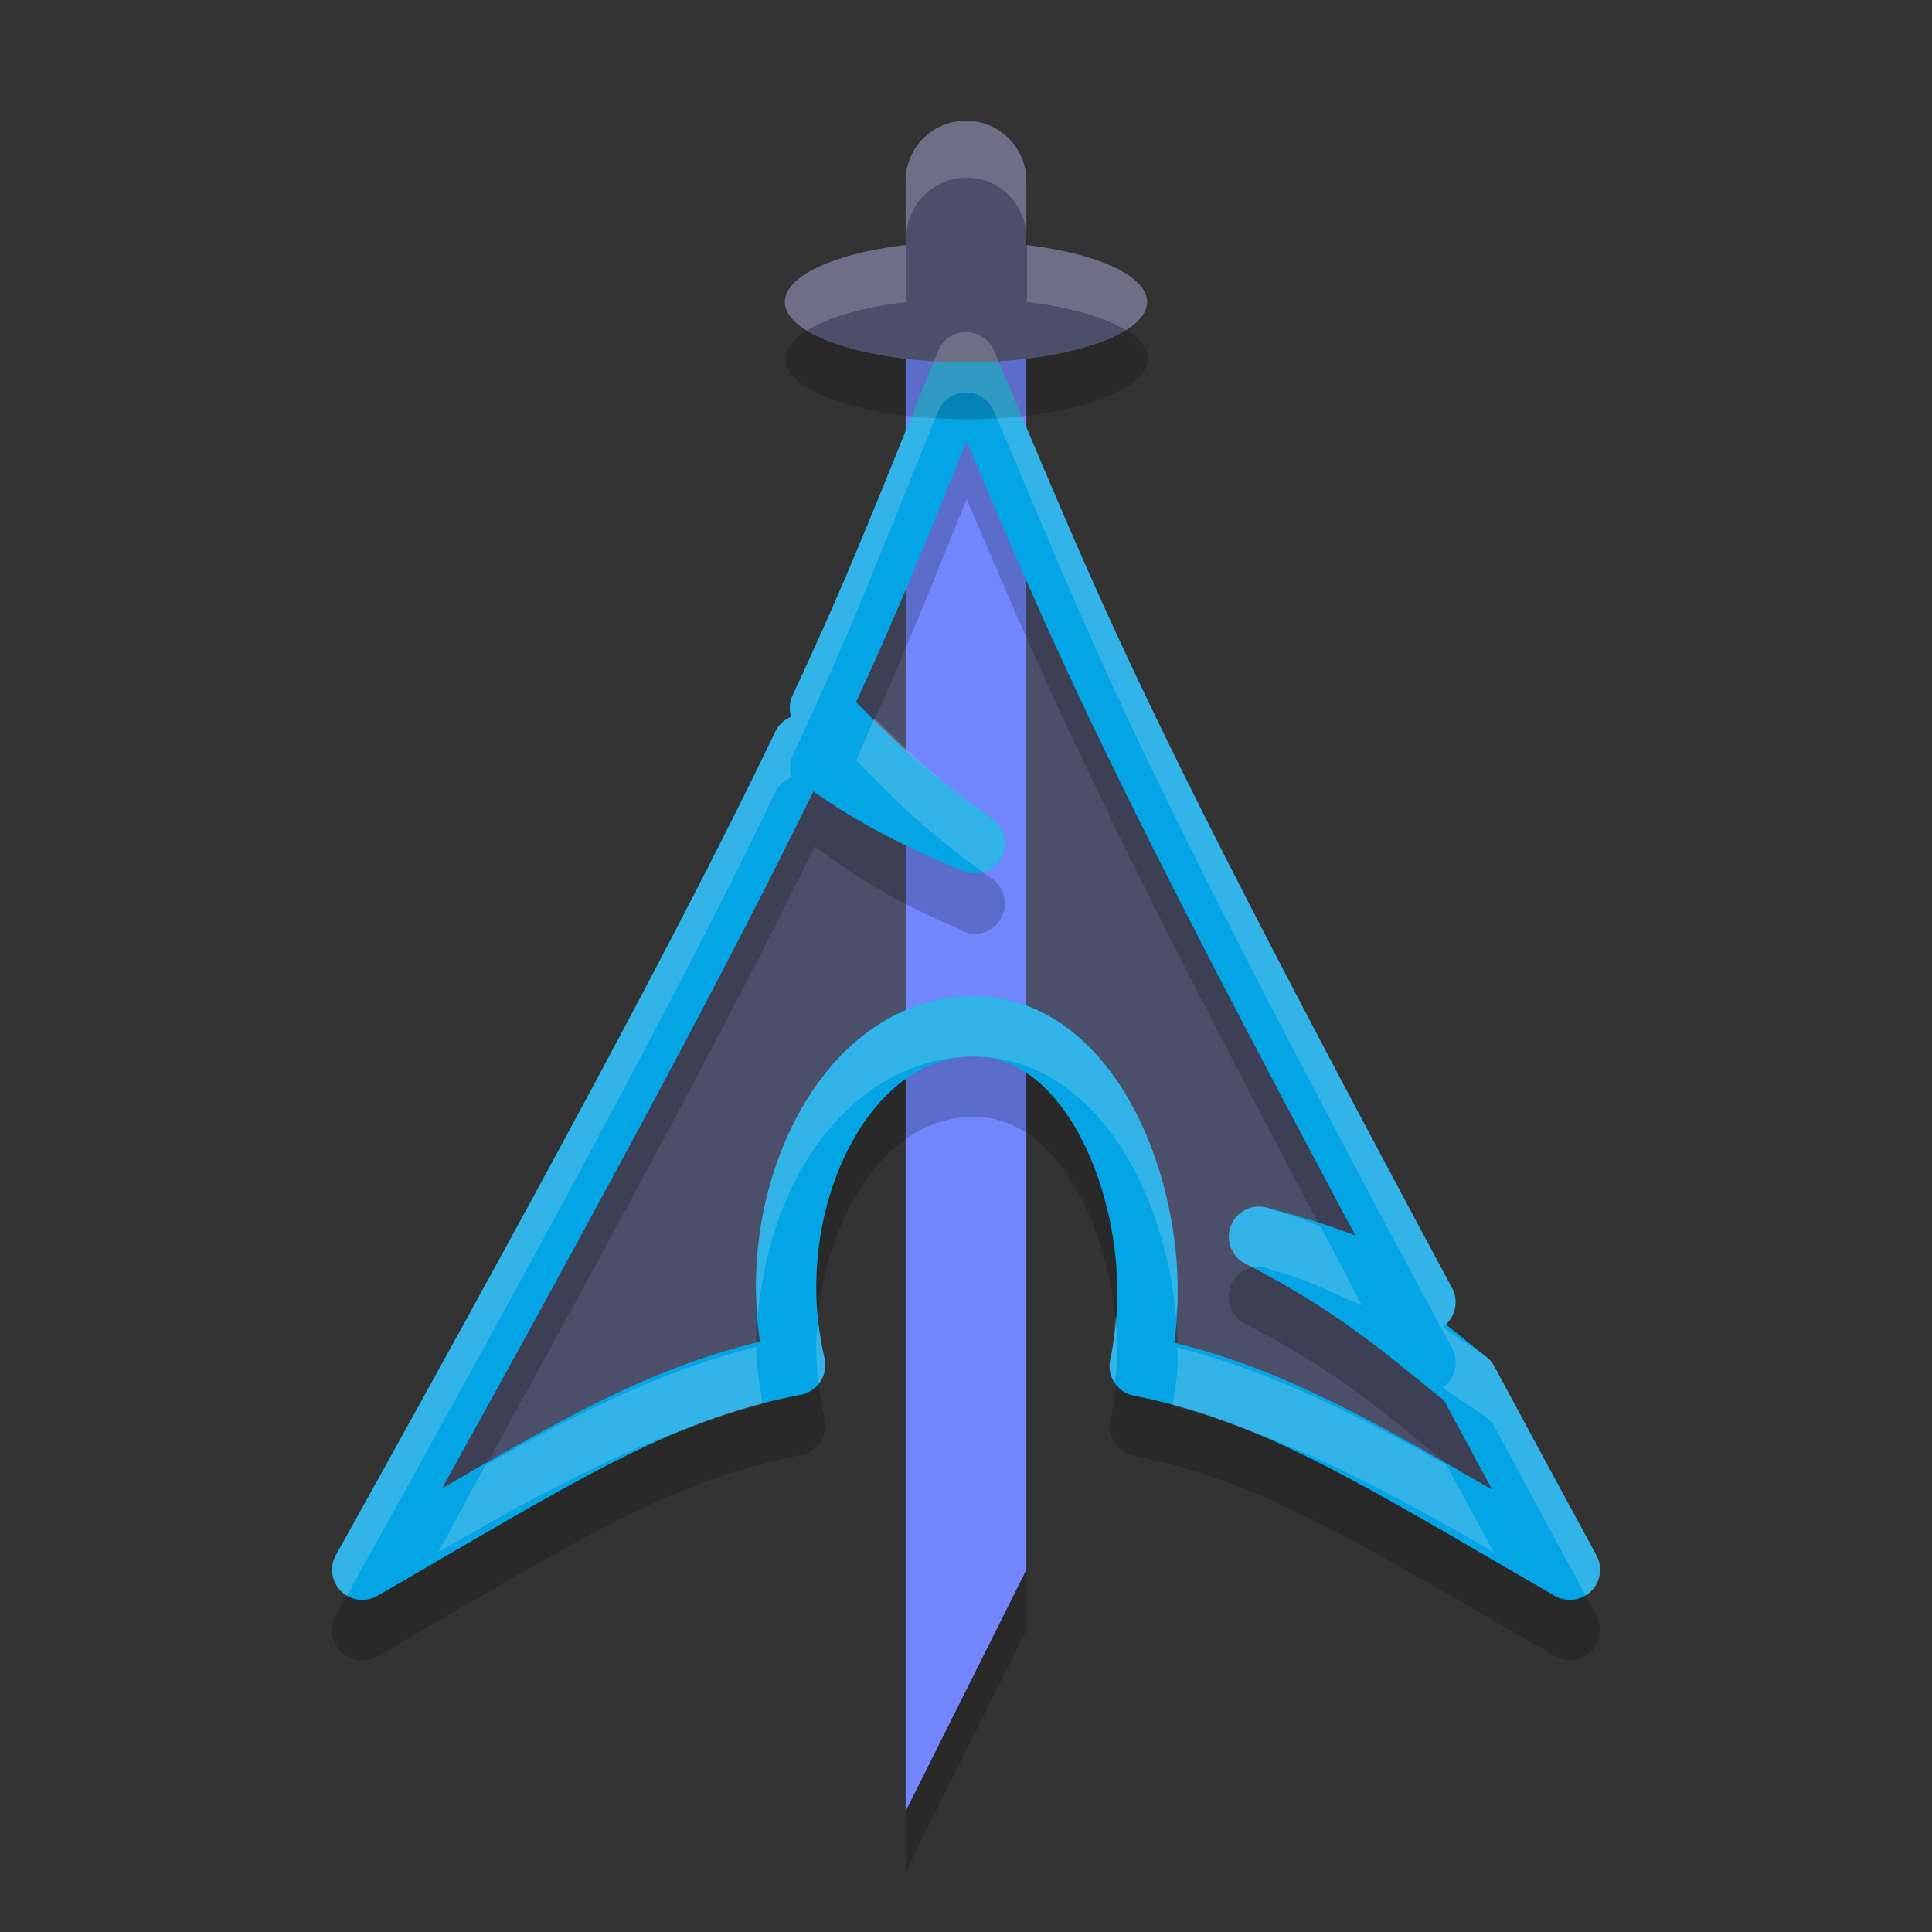 <svg width="32" height="32" version="1.1" xmlns="http://www.w3.org/2000/svg">
 <rect width="100%" height="100%" fill="#333333" stroke="none"/>
 <path d="m16 6c-0.89 2.182-1.427 3.61-2.419 5.727 0.608 0.644 1.354 1.394 2.565 2.241-1.303-0.536-2.191-1.074-2.855-1.632-1.269 2.647-3.256 6.417-7.29 13.663 3.17-1.83 4.878-2.958 7.168-3.388-0.098-0.423-0.154-0.88-0.15-1.358l0.004-0.102c0.05-2.031 1.238-4.152 3.108-4.152s2.925 2.505 2.874 4.536c-0.009 0.382-0.053 0.75-0.128 1.091 2.265 0.443 3.997 1.568 7.124 3.373-0.617-1.135-1.167-2.158-1.693-3.133-0.828-0.642-1.692-1.477-3.453-2.381 1.211 0.315 2.078 0.677 2.753 1.083-5.344-9.948-5.777-11.27-7.61-15.57z" style="fill-rule:evenodd;fill:#4c4f69"/>
 <path d="m15 6h2v21l-2 4z" style="opacity:.2"/>
 <path d="m15 5h2v21l-2 4z" style="fill:#7287fd"/>
 <path d="m15.983 6.5a0.5 0.5 0 0 0-0.445 0.311v0.002c-0.892 2.187-1.424 3.6-2.408 5.701a0.5 0.5 0 0 0-0.025 0.359 0.5 0.5 0 0 0-0.262 0.246c-1.261 2.63-3.246 6.392-7.277 13.635a0.5 0.5 0 0 0 0.688 0.678c3.18-1.835 4.831-2.921 7.01-3.33a0.5 0.5 0 0 0 0.395-0.605c-0.09-0.385-0.14-0.802-0.137-1.236 1e-5 -0.001-1.1e-5 -0.003 0-0.004l0.004-0.088a0.5 0.5 0 0 0 0-0.006c0.023-0.922 0.312-1.878 0.783-2.566 0.471-0.688 1.078-1.098 1.824-1.098 0.712 0 1.283 0.466 1.721 1.25 0.437 0.784 0.677 1.85 0.654 2.773-0.009 0.352-0.048 0.69-0.115 0.996a0.5 0.5 0 0 0 0.391 0.598c2.156 0.422 3.835 1.506 6.971 3.316a0.5 0.5 0 0 0 0.689-0.672c-0.616-1.134-1.166-2.156-1.691-3.131a0.5 0.5 0 0 0-0.135-0.158c-0.162-0.125-0.54-0.349-0.719-0.494a0.5 0.5 0 0 0 0.154-0.645c-5.341-9.942-5.756-11.221-7.592-15.529a0.5 0.5 0 0 0-0.477-0.303zm0.027 1.762c1.376 3.253 2.498 5.766 6.549 13.359-0.472-0.196-0.848-0.413-1.471-0.58-0.002-4.6e-4 -0.002-0.002-0.004-2e-3 -0.043-0.011-0.058-0.028-0.102-0.039a0.5 0.5 0 0 0-0.355 0.93c1.671 0.857 2.459 1.62 3.299 2.277 0.252 0.468 0.541 1.001 0.811 1.5-1.981-1.15-3.611-2-5.318-2.412 0.035-0.247 0.082-0.488 0.088-0.748 0.027-1.107-0.236-2.309-0.781-3.285-0.545-0.976-1.435-1.764-2.594-1.764-1.124 0-2.046 0.651-2.648 1.531s-0.932 2.001-0.959 3.109l-0.004 0.096a0.5 0.5 0 0 0 0 0.014c-0.003 0.362 0.061 0.694 0.115 1.029-1.731 0.406-3.369 1.264-5.379 2.434 3.07-5.553 5.103-9.351 6.236-11.693 0.629 0.464 1.325 0.918 2.361 1.354 0.004 0.002 0.004 0.003 0.008 0.006v-2e-3c0.042 0.018 0.053 0.037 0.096 0.055a0.5 0.5 0 0 0 0.477-0.871c-1.065-0.745-1.687-1.379-2.252-1.969 0.712-1.546 1.236-2.859 1.828-4.328z" style="fill-rule:evenodd;opacity:.2"/>
 <path d="m16 6c-0.89 2.182-1.427 3.61-2.419 5.727 0.608 0.644 1.354 1.394 2.565 2.241-1.303-0.536-2.191-1.074-2.855-1.632-1.269 2.647-3.256 6.417-7.29 13.663 3.17-1.83 4.878-2.958 7.168-3.388-0.098-0.423-0.154-0.88-0.15-1.358l0.004-0.102c0.05-2.031 1.238-4.152 3.108-4.152s2.925 2.505 2.874 4.536c-0.009 0.382-0.053 0.75-0.128 1.091 2.265 0.443 3.997 1.568 7.124 3.373-0.617-1.135-1.167-2.158-1.693-3.133-0.828-0.642-1.692-1.477-3.453-2.381 1.211 0.315 2.078 0.677 2.753 1.083-5.344-9.948-5.777-11.27-7.61-15.57z" style="fill:none;stroke-linecap:round;stroke-linejoin:round;stroke:#04a5e5"/>
 <path d="m16.012 2.943c-0.554 0-1 0.446-1 1v1c0 0.02 0.011 0.037 0.012 0.057a3 1 0 0 0-2.012 0.943 3 1 0 0 0 3 1 3 1 0 0 0 3-1 3 1 0 0 0-2.012-0.943c0.001-0.02 0.012-0.037 0.012-0.057v-1c0-0.554-0.446-1-1-1z" style="opacity:.2"/>
 <path d="m16 2c-0.554 0-1 0.446-1 1v1c0 0.02 0.011 0.037 0.012 0.057a3 1 0 0 0-2.012 0.943 3 1 0 0 0 3 1 3 1 0 0 0 3-1 3 1 0 0 0-2.012-0.943c0.001-0.02 0.012-0.037 0.012-0.057v-1c0-0.554-0.446-1-1-1z" style="fill:#4c4f69"/>
 <path d="m16 2c-0.554 0-1 0.446-1 1v1c0 0.02 0.011 0.037 0.012 0.057v-0.113c0-0.554 0.446-1 1-1 0.533-4e-7 0.957 0.416 0.988 0.941v-0.885c0-0.554-0.446-1-1-1zm-0.988 2.057a3 1 0 0 0-2.012 0.943 3 1 0 0 0 0.365 0.477 3 1 0 0 1 1.658-0.477c-0.001-0.02-0.012-0.037-0.012-0.057v-0.887zm2 0.002v0.885c0 0.02-0.011 0.037-0.012 0.057a3 1 0 0 1 1.648 0.469 3 1 0 0 0 0.352-0.469 3 1 0 0 0-1.988-0.941z" style="fill:#eff1f5;opacity:.2"/>
 <path d="m15.982 5.502a0.5 0.5 0 0 0-0.445 0.311v0.002c-0.892 2.187-1.424 3.6-2.408 5.701a0.5 0.5 0 0 0-0.025 0.359 0.5 0.5 0 0 0-0.262 0.246c-1.261 2.63-3.246 6.392-7.277 13.635a0.5 0.5 0 0 0 0.18 0.674c3.878-6.973 5.861-10.729 7.098-13.309a0.5 0.5 0 0 1 0.262-0.246 0.5 0.5 0 0 1 0.025-0.359c0.984-2.101 1.516-3.514 2.408-5.701v-0.002a0.5 0.5 0 0 1 0.445-0.311 0.5 0.5 0 0 1 0.477 0.303c1.836 4.308 2.251 5.588 7.592 15.529a0.5 0.5 0 0 1-0.154 0.645c0.179 0.146 0.557 0.369 0.719 0.494a0.5 0.5 0 0 1 0.135 0.158c0.47 0.871 0.974 1.804 1.512 2.797a0.5 0.5 0 0 0 0.18-0.666c-0.616-1.134-1.166-2.156-1.691-3.131a0.5 0.5 0 0 0-0.135-0.158c-0.162-0.125-0.54-0.349-0.719-0.494a0.5 0.5 0 0 0 0.154-0.645c-5.341-9.942-5.756-11.221-7.592-15.529a0.5 0.5 0 0 0-0.477-0.303zm-1.496 6.391c-0.105 0.236-0.191 0.453-0.305 0.699 0.536 0.559 1.134 1.161 2.1 1.855a0.5 0.5 0 0 0 0.152-0.887c-0.892-0.624-1.45-1.16-1.947-1.668zm1.645 4.607c-1.124 0-2.046 0.651-2.648 1.531s-0.932 2.001-0.959 3.109l-0.004 0.096a0.5 0.5 0 0 0 0 0.014c-0.001 0.181 0.015 0.355 0.037 0.525 0.083-0.986 0.389-1.959 0.926-2.742 0.603-0.88 1.524-1.533 2.648-1.533 1.158 0 2.049 0.787 2.594 1.764 0.424 0.759 0.673 1.654 0.752 2.535 0.009-0.084 0.027-0.163 0.029-0.25 0.027-1.107-0.236-2.309-0.781-3.285-0.545-0.976-1.435-1.764-2.594-1.764zm4.703 3.484a0.5 0.5 0 0 0-0.207 0.947c0.044 0.022 0.073 0.042 0.115 0.064a0.5 0.5 0 0 1 0.24 0.006c0.044 0.011 0.059 0.028 0.102 0.039 0.002 5e-4 0.002 0.001 0.004 0.002 0.623 0.167 0.999 0.384 1.471 0.58-0.273-0.511-0.436-0.836-0.684-1.303-0.23-0.099-0.477-0.194-0.787-0.277-0.002-4.6e-4 -0.002-0.001-0.004-0.002-0.043-0.011-0.058-0.028-0.102-0.039a0.5 0.5 0 0 0-0.148-0.018zm-2.361 1.818c-0.018 0.247-0.033 0.496-0.082 0.717a0.5 0.5 0 0 0 0.07 0.383c0.012-0.129 0.042-0.245 0.045-0.379 0.006-0.233-0.006-0.476-0.033-0.721zm-4.922 0.07c-0.008 0.097-0.025 0.194-0.027 0.291a0.5 0.5 0 0 1 0 0.006l-0.004 0.088c-1.1e-5 0.001 1e-5 0.003 0 0.004-0.002 0.227 0.012 0.449 0.037 0.664a0.5 0.5 0 0 0 0.1-0.428c-0.047-0.2-0.082-0.41-0.105-0.625zm-1.027 0.439c-1.455 0.358-2.866 1.044-4.48 1.955-0.293 0.532-0.472 0.876-0.787 1.445 1.561-0.909 2.899-1.621 4.229-2.088 0.379-0.148 0.759-0.274 1.146-0.375-0.05-0.306-0.103-0.611-0.107-0.938zm6.973 0.008c8.11e-4 0.076 0.012 0.154 0.01 0.229-0.006 0.251-0.049 0.485-0.084 0.723 0.371 0.099 0.738 0.221 1.102 0.363 1.326 0.467 2.662 1.174 4.213 2.074-0.258-0.478-0.532-0.985-0.777-1.439-1.606-0.904-3.016-1.588-4.463-1.949z" style="fill-rule:evenodd;fill:#eff1f5;opacity:.2"/>
</svg>
